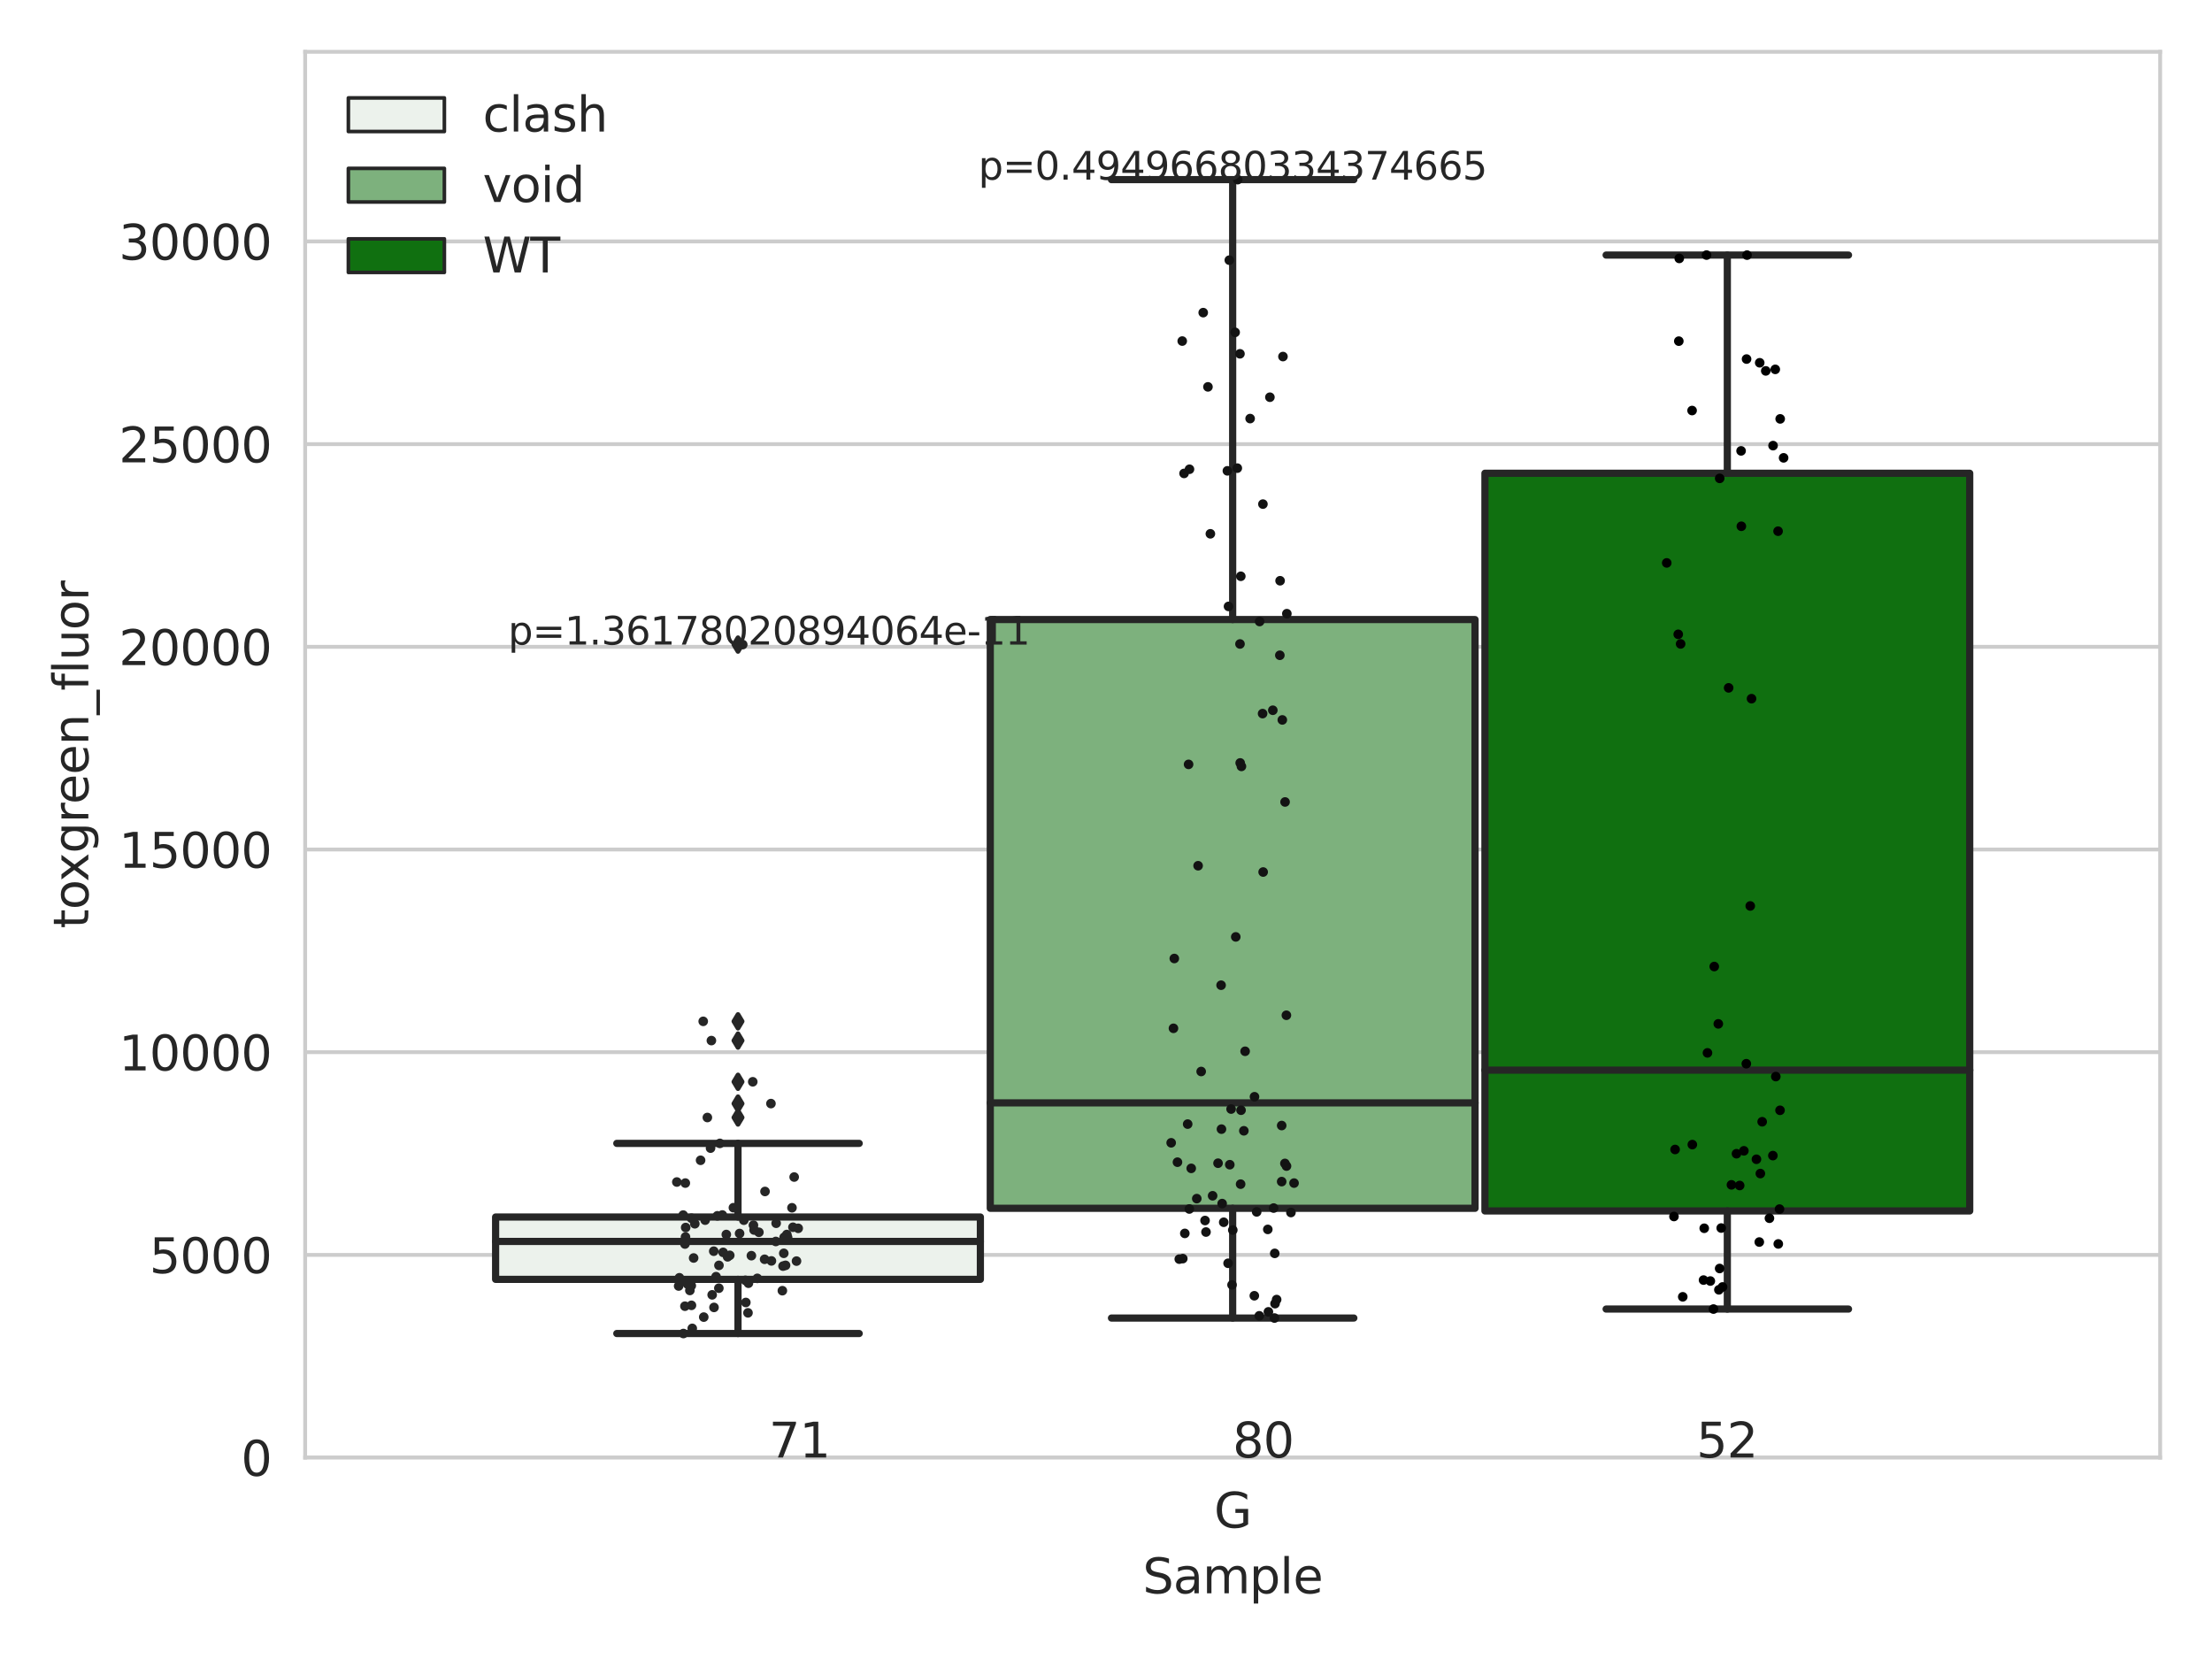 <?xml version="1.0" encoding="utf-8" standalone="no"?>
<!DOCTYPE svg PUBLIC "-//W3C//DTD SVG 1.1//EN"
  "http://www.w3.org/Graphics/SVG/1.1/DTD/svg11.dtd">
<svg xmlns:xlink="http://www.w3.org/1999/xlink" width="460.8pt" height="345.6pt" viewBox="0 0 460.8 345.6" xmlns="http://www.w3.org/2000/svg" version="1.1">
 <defs>
  <style type="text/css">*{stroke-linejoin: round; stroke-linecap: butt}</style>
 </defs>
 <g id="figure_1">
  <g id="patch_1">
   <path d="M 0 345.6 
L 460.8 345.6 
L 460.8 0 
L 0 0 
z
" style="fill: #ffffff"/>
  </g>
  <g id="axes_1">
   <g id="patch_2">
    <path d="M 63.571 303.64 
L 450 303.64 
L 450 10.8 
L 63.571 10.8 
z
" style="fill: #ffffff"/>
   </g>
   <g id="matplotlib.axis_1">
    <g id="xtick_1">
     <g id="text_1">
      <!-- G -->
      <g style="fill: #262626" transform="translate(252.911 318.238)scale(0.1 -0.1)">
       <defs>
        <path id="DejaVuSans-47" d="M 3809 666 
L 3809 1919 
L 2778 1919 
L 2778 2438 
L 4434 2438 
L 4434 434 
Q 4069 175 3628 42 
Q 3188 -91 2688 -91 
Q 1594 -91 976 548 
Q 359 1188 359 2328 
Q 359 3472 976 4111 
Q 1594 4750 2688 4750 
Q 3144 4750 3555 4637 
Q 3966 4525 4313 4306 
L 4313 3634 
Q 3963 3931 3569 4081 
Q 3175 4231 2741 4231 
Q 1884 4231 1454 3753 
Q 1025 3275 1025 2328 
Q 1025 1384 1454 906 
Q 1884 428 2741 428 
Q 3075 428 3337 486 
Q 3600 544 3809 666 
z
" transform="scale(0.016)"/>
       </defs>
       <use xlink:href="#DejaVuSans-47"/>
      </g>
     </g>
    </g>
    <g id="text_2">
     <!-- Sample -->
     <g style="fill: #262626" transform="translate(238.037 331.917)scale(0.1 -0.1)">
      <defs>
       <path id="DejaVuSans-53" d="M 3425 4513 
L 3425 3897 
Q 3066 4069 2747 4153 
Q 2428 4238 2131 4238 
Q 1616 4238 1336 4038 
Q 1056 3838 1056 3469 
Q 1056 3159 1242 3001 
Q 1428 2844 1947 2747 
L 2328 2669 
Q 3034 2534 3370 2195 
Q 3706 1856 3706 1288 
Q 3706 609 3251 259 
Q 2797 -91 1919 -91 
Q 1588 -91 1214 -16 
Q 841 59 441 206 
L 441 856 
Q 825 641 1194 531 
Q 1563 422 1919 422 
Q 2459 422 2753 634 
Q 3047 847 3047 1241 
Q 3047 1584 2836 1778 
Q 2625 1972 2144 2069 
L 1759 2144 
Q 1053 2284 737 2584 
Q 422 2884 422 3419 
Q 422 4038 858 4394 
Q 1294 4750 2059 4750 
Q 2388 4750 2728 4690 
Q 3069 4631 3425 4513 
z
" transform="scale(0.016)"/>
       <path id="DejaVuSans-61" d="M 2194 1759 
Q 1497 1759 1228 1600 
Q 959 1441 959 1056 
Q 959 750 1161 570 
Q 1363 391 1709 391 
Q 2188 391 2477 730 
Q 2766 1069 2766 1631 
L 2766 1759 
L 2194 1759 
z
M 3341 1997 
L 3341 0 
L 2766 0 
L 2766 531 
Q 2569 213 2275 61 
Q 1981 -91 1556 -91 
Q 1019 -91 701 211 
Q 384 513 384 1019 
Q 384 1609 779 1909 
Q 1175 2209 1959 2209 
L 2766 2209 
L 2766 2266 
Q 2766 2663 2505 2880 
Q 2244 3097 1772 3097 
Q 1472 3097 1187 3025 
Q 903 2953 641 2809 
L 641 3341 
Q 956 3463 1253 3523 
Q 1550 3584 1831 3584 
Q 2591 3584 2966 3190 
Q 3341 2797 3341 1997 
z
" transform="scale(0.016)"/>
       <path id="DejaVuSans-6d" d="M 3328 2828 
Q 3544 3216 3844 3400 
Q 4144 3584 4550 3584 
Q 5097 3584 5394 3201 
Q 5691 2819 5691 2113 
L 5691 0 
L 5113 0 
L 5113 2094 
Q 5113 2597 4934 2840 
Q 4756 3084 4391 3084 
Q 3944 3084 3684 2787 
Q 3425 2491 3425 1978 
L 3425 0 
L 2847 0 
L 2847 2094 
Q 2847 2600 2669 2842 
Q 2491 3084 2119 3084 
Q 1678 3084 1418 2786 
Q 1159 2488 1159 1978 
L 1159 0 
L 581 0 
L 581 3500 
L 1159 3500 
L 1159 2956 
Q 1356 3278 1631 3431 
Q 1906 3584 2284 3584 
Q 2666 3584 2933 3390 
Q 3200 3197 3328 2828 
z
" transform="scale(0.016)"/>
       <path id="DejaVuSans-70" d="M 1159 525 
L 1159 -1331 
L 581 -1331 
L 581 3500 
L 1159 3500 
L 1159 2969 
Q 1341 3281 1617 3432 
Q 1894 3584 2278 3584 
Q 2916 3584 3314 3078 
Q 3713 2572 3713 1747 
Q 3713 922 3314 415 
Q 2916 -91 2278 -91 
Q 1894 -91 1617 61 
Q 1341 213 1159 525 
z
M 3116 1747 
Q 3116 2381 2855 2742 
Q 2594 3103 2138 3103 
Q 1681 3103 1420 2742 
Q 1159 2381 1159 1747 
Q 1159 1113 1420 752 
Q 1681 391 2138 391 
Q 2594 391 2855 752 
Q 3116 1113 3116 1747 
z
" transform="scale(0.016)"/>
       <path id="DejaVuSans-6c" d="M 603 4863 
L 1178 4863 
L 1178 0 
L 603 0 
L 603 4863 
z
" transform="scale(0.016)"/>
       <path id="DejaVuSans-65" d="M 3597 1894 
L 3597 1613 
L 953 1613 
Q 991 1019 1311 708 
Q 1631 397 2203 397 
Q 2534 397 2845 478 
Q 3156 559 3463 722 
L 3463 178 
Q 3153 47 2828 -22 
Q 2503 -91 2169 -91 
Q 1331 -91 842 396 
Q 353 884 353 1716 
Q 353 2575 817 3079 
Q 1281 3584 2069 3584 
Q 2775 3584 3186 3129 
Q 3597 2675 3597 1894 
z
M 3022 2063 
Q 3016 2534 2758 2815 
Q 2500 3097 2075 3097 
Q 1594 3097 1305 2825 
Q 1016 2553 972 2059 
L 3022 2063 
z
" transform="scale(0.016)"/>
      </defs>
      <use xlink:href="#DejaVuSans-53"/>
      <use xlink:href="#DejaVuSans-61" x="63.477"/>
      <use xlink:href="#DejaVuSans-6d" x="124.756"/>
      <use xlink:href="#DejaVuSans-70" x="222.168"/>
      <use xlink:href="#DejaVuSans-6c" x="285.645"/>
      <use xlink:href="#DejaVuSans-65" x="313.428"/>
     </g>
    </g>
   </g>
   <g id="matplotlib.axis_2">
    <g id="ytick_1">
     <g id="line2d_1">
      <path d="M 63.571 303.64 
L 450 303.64 
" clip-path="url(#p998beb046f)" style="fill: none; stroke: #cccccc; stroke-width: 0.8; stroke-linecap: round"/>
     </g>
     <g id="text_3">
      <!-- 0 -->
      <g style="fill: #262626" transform="translate(50.209 307.439)scale(0.1 -0.1)">
       <defs>
        <path id="DejaVuSans-30" d="M 2034 4250 
Q 1547 4250 1301 3770 
Q 1056 3291 1056 2328 
Q 1056 1369 1301 889 
Q 1547 409 2034 409 
Q 2525 409 2770 889 
Q 3016 1369 3016 2328 
Q 3016 3291 2770 3770 
Q 2525 4250 2034 4250 
z
M 2034 4750 
Q 2819 4750 3233 4129 
Q 3647 3509 3647 2328 
Q 3647 1150 3233 529 
Q 2819 -91 2034 -91 
Q 1250 -91 836 529 
Q 422 1150 422 2328 
Q 422 3509 836 4129 
Q 1250 4750 2034 4750 
z
" transform="scale(0.016)"/>
       </defs>
       <use xlink:href="#DejaVuSans-30"/>
      </g>
     </g>
    </g>
    <g id="ytick_2">
     <g id="line2d_2">
      <path d="M 63.571 261.416 
L 450 261.416 
" clip-path="url(#p998beb046f)" style="fill: none; stroke: #cccccc; stroke-width: 0.8; stroke-linecap: round"/>
     </g>
     <g id="text_4">
      <!-- 5000 -->
      <g style="fill: #262626" transform="translate(31.121 265.215)scale(0.1 -0.1)">
       <defs>
        <path id="DejaVuSans-35" d="M 691 4666 
L 3169 4666 
L 3169 4134 
L 1269 4134 
L 1269 2991 
Q 1406 3038 1543 3061 
Q 1681 3084 1819 3084 
Q 2600 3084 3056 2656 
Q 3513 2228 3513 1497 
Q 3513 744 3044 326 
Q 2575 -91 1722 -91 
Q 1428 -91 1123 -41 
Q 819 9 494 109 
L 494 744 
Q 775 591 1075 516 
Q 1375 441 1709 441 
Q 2250 441 2565 725 
Q 2881 1009 2881 1497 
Q 2881 1984 2565 2268 
Q 2250 2553 1709 2553 
Q 1456 2553 1204 2497 
Q 953 2441 691 2322 
L 691 4666 
z
" transform="scale(0.016)"/>
       </defs>
       <use xlink:href="#DejaVuSans-35"/>
       <use xlink:href="#DejaVuSans-30" x="63.623"/>
       <use xlink:href="#DejaVuSans-30" x="127.246"/>
       <use xlink:href="#DejaVuSans-30" x="190.869"/>
      </g>
     </g>
    </g>
    <g id="ytick_3">
     <g id="line2d_3">
      <path d="M 63.571 219.192 
L 450 219.192 
" clip-path="url(#p998beb046f)" style="fill: none; stroke: #cccccc; stroke-width: 0.8; stroke-linecap: round"/>
     </g>
     <g id="text_5">
      <!-- 10000 -->
      <g style="fill: #262626" transform="translate(24.759 222.991)scale(0.1 -0.1)">
       <defs>
        <path id="DejaVuSans-31" d="M 794 531 
L 1825 531 
L 1825 4091 
L 703 3866 
L 703 4441 
L 1819 4666 
L 2450 4666 
L 2450 531 
L 3481 531 
L 3481 0 
L 794 0 
L 794 531 
z
" transform="scale(0.016)"/>
       </defs>
       <use xlink:href="#DejaVuSans-31"/>
       <use xlink:href="#DejaVuSans-30" x="63.623"/>
       <use xlink:href="#DejaVuSans-30" x="127.246"/>
       <use xlink:href="#DejaVuSans-30" x="190.869"/>
       <use xlink:href="#DejaVuSans-30" x="254.492"/>
      </g>
     </g>
    </g>
    <g id="ytick_4">
     <g id="line2d_4">
      <path d="M 63.571 176.968 
L 450 176.968 
" clip-path="url(#p998beb046f)" style="fill: none; stroke: #cccccc; stroke-width: 0.8; stroke-linecap: round"/>
     </g>
     <g id="text_6">
      <!-- 15000 -->
      <g style="fill: #262626" transform="translate(24.759 180.767)scale(0.1 -0.1)">
       <use xlink:href="#DejaVuSans-31"/>
       <use xlink:href="#DejaVuSans-35" x="63.623"/>
       <use xlink:href="#DejaVuSans-30" x="127.246"/>
       <use xlink:href="#DejaVuSans-30" x="190.869"/>
       <use xlink:href="#DejaVuSans-30" x="254.492"/>
      </g>
     </g>
    </g>
    <g id="ytick_5">
     <g id="line2d_5">
      <path d="M 63.571 134.744 
L 450 134.744 
" clip-path="url(#p998beb046f)" style="fill: none; stroke: #cccccc; stroke-width: 0.8; stroke-linecap: round"/>
     </g>
     <g id="text_7">
      <!-- 20000 -->
      <g style="fill: #262626" transform="translate(24.759 138.543)scale(0.1 -0.1)">
       <defs>
        <path id="DejaVuSans-32" d="M 1228 531 
L 3431 531 
L 3431 0 
L 469 0 
L 469 531 
Q 828 903 1448 1529 
Q 2069 2156 2228 2338 
Q 2531 2678 2651 2914 
Q 2772 3150 2772 3378 
Q 2772 3750 2511 3984 
Q 2250 4219 1831 4219 
Q 1534 4219 1204 4116 
Q 875 4013 500 3803 
L 500 4441 
Q 881 4594 1212 4672 
Q 1544 4750 1819 4750 
Q 2544 4750 2975 4387 
Q 3406 4025 3406 3419 
Q 3406 3131 3298 2873 
Q 3191 2616 2906 2266 
Q 2828 2175 2409 1742 
Q 1991 1309 1228 531 
z
" transform="scale(0.016)"/>
       </defs>
       <use xlink:href="#DejaVuSans-32"/>
       <use xlink:href="#DejaVuSans-30" x="63.623"/>
       <use xlink:href="#DejaVuSans-30" x="127.246"/>
       <use xlink:href="#DejaVuSans-30" x="190.869"/>
       <use xlink:href="#DejaVuSans-30" x="254.492"/>
      </g>
     </g>
    </g>
    <g id="ytick_6">
     <g id="line2d_6">
      <path d="M 63.571 92.519 
L 450 92.519 
" clip-path="url(#p998beb046f)" style="fill: none; stroke: #cccccc; stroke-width: 0.8; stroke-linecap: round"/>
     </g>
     <g id="text_8">
      <!-- 25000 -->
      <g style="fill: #262626" transform="translate(24.759 96.319)scale(0.1 -0.1)">
       <use xlink:href="#DejaVuSans-32"/>
       <use xlink:href="#DejaVuSans-35" x="63.623"/>
       <use xlink:href="#DejaVuSans-30" x="127.246"/>
       <use xlink:href="#DejaVuSans-30" x="190.869"/>
       <use xlink:href="#DejaVuSans-30" x="254.492"/>
      </g>
     </g>
    </g>
    <g id="ytick_7">
     <g id="line2d_7">
      <path d="M 63.571 50.295 
L 450 50.295 
" clip-path="url(#p998beb046f)" style="fill: none; stroke: #cccccc; stroke-width: 0.8; stroke-linecap: round"/>
     </g>
     <g id="text_9">
      <!-- 30000 -->
      <g style="fill: #262626" transform="translate(24.759 54.095)scale(0.1 -0.1)">
       <defs>
        <path id="DejaVuSans-33" d="M 2597 2516 
Q 3050 2419 3304 2112 
Q 3559 1806 3559 1356 
Q 3559 666 3084 287 
Q 2609 -91 1734 -91 
Q 1441 -91 1130 -33 
Q 819 25 488 141 
L 488 750 
Q 750 597 1062 519 
Q 1375 441 1716 441 
Q 2309 441 2620 675 
Q 2931 909 2931 1356 
Q 2931 1769 2642 2001 
Q 2353 2234 1838 2234 
L 1294 2234 
L 1294 2753 
L 1863 2753 
Q 2328 2753 2575 2939 
Q 2822 3125 2822 3475 
Q 2822 3834 2567 4026 
Q 2313 4219 1838 4219 
Q 1578 4219 1281 4162 
Q 984 4106 628 3988 
L 628 4550 
Q 988 4650 1302 4700 
Q 1616 4750 1894 4750 
Q 2613 4750 3031 4423 
Q 3450 4097 3450 3541 
Q 3450 3153 3228 2886 
Q 3006 2619 2597 2516 
z
" transform="scale(0.016)"/>
       </defs>
       <use xlink:href="#DejaVuSans-33"/>
       <use xlink:href="#DejaVuSans-30" x="63.623"/>
       <use xlink:href="#DejaVuSans-30" x="127.246"/>
       <use xlink:href="#DejaVuSans-30" x="190.869"/>
       <use xlink:href="#DejaVuSans-30" x="254.492"/>
      </g>
     </g>
    </g>
    <g id="text_10">
     <!-- toxgreen_fluor -->
     <g style="fill: #262626" transform="translate(18.401 193.415)rotate(-90)scale(0.1 -0.1)">
      <defs>
       <path id="DejaVuSans-74" d="M 1172 4494 
L 1172 3500 
L 2356 3500 
L 2356 3053 
L 1172 3053 
L 1172 1153 
Q 1172 725 1289 603 
Q 1406 481 1766 481 
L 2356 481 
L 2356 0 
L 1766 0 
Q 1100 0 847 248 
Q 594 497 594 1153 
L 594 3053 
L 172 3053 
L 172 3500 
L 594 3500 
L 594 4494 
L 1172 4494 
z
" transform="scale(0.016)"/>
       <path id="DejaVuSans-6f" d="M 1959 3097 
Q 1497 3097 1228 2736 
Q 959 2375 959 1747 
Q 959 1119 1226 758 
Q 1494 397 1959 397 
Q 2419 397 2687 759 
Q 2956 1122 2956 1747 
Q 2956 2369 2687 2733 
Q 2419 3097 1959 3097 
z
M 1959 3584 
Q 2709 3584 3137 3096 
Q 3566 2609 3566 1747 
Q 3566 888 3137 398 
Q 2709 -91 1959 -91 
Q 1206 -91 779 398 
Q 353 888 353 1747 
Q 353 2609 779 3096 
Q 1206 3584 1959 3584 
z
" transform="scale(0.016)"/>
       <path id="DejaVuSans-78" d="M 3513 3500 
L 2247 1797 
L 3578 0 
L 2900 0 
L 1881 1375 
L 863 0 
L 184 0 
L 1544 1831 
L 300 3500 
L 978 3500 
L 1906 2253 
L 2834 3500 
L 3513 3500 
z
" transform="scale(0.016)"/>
       <path id="DejaVuSans-67" d="M 2906 1791 
Q 2906 2416 2648 2759 
Q 2391 3103 1925 3103 
Q 1463 3103 1205 2759 
Q 947 2416 947 1791 
Q 947 1169 1205 825 
Q 1463 481 1925 481 
Q 2391 481 2648 825 
Q 2906 1169 2906 1791 
z
M 3481 434 
Q 3481 -459 3084 -895 
Q 2688 -1331 1869 -1331 
Q 1566 -1331 1297 -1286 
Q 1028 -1241 775 -1147 
L 775 -588 
Q 1028 -725 1275 -790 
Q 1522 -856 1778 -856 
Q 2344 -856 2625 -561 
Q 2906 -266 2906 331 
L 2906 616 
Q 2728 306 2450 153 
Q 2172 0 1784 0 
Q 1141 0 747 490 
Q 353 981 353 1791 
Q 353 2603 747 3093 
Q 1141 3584 1784 3584 
Q 2172 3584 2450 3431 
Q 2728 3278 2906 2969 
L 2906 3500 
L 3481 3500 
L 3481 434 
z
" transform="scale(0.016)"/>
       <path id="DejaVuSans-72" d="M 2631 2963 
Q 2534 3019 2420 3045 
Q 2306 3072 2169 3072 
Q 1681 3072 1420 2755 
Q 1159 2438 1159 1844 
L 1159 0 
L 581 0 
L 581 3500 
L 1159 3500 
L 1159 2956 
Q 1341 3275 1631 3429 
Q 1922 3584 2338 3584 
Q 2397 3584 2469 3576 
Q 2541 3569 2628 3553 
L 2631 2963 
z
" transform="scale(0.016)"/>
       <path id="DejaVuSans-6e" d="M 3513 2113 
L 3513 0 
L 2938 0 
L 2938 2094 
Q 2938 2591 2744 2837 
Q 2550 3084 2163 3084 
Q 1697 3084 1428 2787 
Q 1159 2491 1159 1978 
L 1159 0 
L 581 0 
L 581 3500 
L 1159 3500 
L 1159 2956 
Q 1366 3272 1645 3428 
Q 1925 3584 2291 3584 
Q 2894 3584 3203 3211 
Q 3513 2838 3513 2113 
z
" transform="scale(0.016)"/>
       <path id="DejaVuSans-5f" d="M 3263 -1063 
L 3263 -1509 
L -63 -1509 
L -63 -1063 
L 3263 -1063 
z
" transform="scale(0.016)"/>
       <path id="DejaVuSans-66" d="M 2375 4863 
L 2375 4384 
L 1825 4384 
Q 1516 4384 1395 4259 
Q 1275 4134 1275 3809 
L 1275 3500 
L 2222 3500 
L 2222 3053 
L 1275 3053 
L 1275 0 
L 697 0 
L 697 3053 
L 147 3053 
L 147 3500 
L 697 3500 
L 697 3744 
Q 697 4328 969 4595 
Q 1241 4863 1831 4863 
L 2375 4863 
z
" transform="scale(0.016)"/>
       <path id="DejaVuSans-75" d="M 544 1381 
L 544 3500 
L 1119 3500 
L 1119 1403 
Q 1119 906 1312 657 
Q 1506 409 1894 409 
Q 2359 409 2629 706 
Q 2900 1003 2900 1516 
L 2900 3500 
L 3475 3500 
L 3475 0 
L 2900 0 
L 2900 538 
Q 2691 219 2414 64 
Q 2138 -91 1772 -91 
Q 1169 -91 856 284 
Q 544 659 544 1381 
z
M 1991 3584 
L 1991 3584 
z
" transform="scale(0.016)"/>
      </defs>
      <use xlink:href="#DejaVuSans-74"/>
      <use xlink:href="#DejaVuSans-6f" x="39.209"/>
      <use xlink:href="#DejaVuSans-78" x="97.266"/>
      <use xlink:href="#DejaVuSans-67" x="156.445"/>
      <use xlink:href="#DejaVuSans-72" x="219.922"/>
      <use xlink:href="#DejaVuSans-65" x="258.785"/>
      <use xlink:href="#DejaVuSans-65" x="320.309"/>
      <use xlink:href="#DejaVuSans-6e" x="381.832"/>
      <use xlink:href="#DejaVuSans-5f" x="445.211"/>
      <use xlink:href="#DejaVuSans-66" x="495.211"/>
      <use xlink:href="#DejaVuSans-6c" x="530.416"/>
      <use xlink:href="#DejaVuSans-75" x="558.199"/>
      <use xlink:href="#DejaVuSans-6f" x="621.578"/>
      <use xlink:href="#DejaVuSans-72" x="682.76"/>
     </g>
    </g>
   </g>
   <g id="patch_3">
    <path d="M 103.245 266.51 
L 204.231 266.51 
L 204.231 253.527 
L 103.245 253.527 
L 103.245 266.51 
z
" clip-path="url(#p998beb046f)" style="fill: #ecf2ec; stroke: #262626; stroke-width: 1.5; stroke-linejoin: miter"/>
   </g>
   <g id="patch_4">
    <path d="M 206.292 251.71 
L 307.279 251.71 
L 307.279 129.065 
L 206.292 129.065 
L 206.292 251.71 
z
" clip-path="url(#p998beb046f)" style="fill: #7db17d; stroke: #262626; stroke-width: 1.5; stroke-linejoin: miter"/>
   </g>
   <g id="patch_5">
    <path d="M 309.34 252.262 
L 410.327 252.262 
L 410.327 98.584 
L 309.34 98.584 
L 309.34 252.262 
z
" clip-path="url(#p998beb046f)" style="fill: #107010; stroke: #262626; stroke-width: 1.5; stroke-linejoin: miter"/>
   </g>
   <g id="patch_6">
    <path d="M 256.786 303.64 
L 256.786 303.64 
L 256.786 303.64 
L 256.786 303.64 
z
" clip-path="url(#p998beb046f)" style="fill: #ecf2ec; stroke: #262626; stroke-width: 0.75; stroke-linejoin: miter"/>
   </g>
   <g id="patch_7">
    <path d="M 256.786 303.64 
L 256.786 303.64 
L 256.786 303.64 
L 256.786 303.64 
z
" clip-path="url(#p998beb046f)" style="fill: #7db17d; stroke: #262626; stroke-width: 0.75; stroke-linejoin: miter"/>
   </g>
   <g id="patch_8">
    <path d="M 256.786 303.64 
L 256.786 303.64 
L 256.786 303.64 
L 256.786 303.64 
z
" clip-path="url(#p998beb046f)" style="fill: #107010; stroke: #262626; stroke-width: 0.75; stroke-linejoin: miter"/>
   </g>
   <g id="PathCollection_1"/>
   <g id="PathCollection_2"/>
   <g id="PathCollection_3"/>
   <g id="line2d_8">
    <path d="M 153.738 266.51 
L 153.738 277.794 
" clip-path="url(#p998beb046f)" style="fill: none; stroke: #262626; stroke-width: 1.5; stroke-linecap: round"/>
   </g>
   <g id="line2d_9">
    <path d="M 153.738 253.527 
L 153.738 238.187 
" clip-path="url(#p998beb046f)" style="fill: none; stroke: #262626; stroke-width: 1.5; stroke-linecap: round"/>
   </g>
   <g id="line2d_10">
    <path d="M 128.491 277.794 
L 178.985 277.794 
" clip-path="url(#p998beb046f)" style="fill: none; stroke: #262626; stroke-width: 1.5; stroke-linecap: round"/>
   </g>
   <g id="line2d_11">
    <path d="M 128.491 238.187 
L 178.985 238.187 
" clip-path="url(#p998beb046f)" style="fill: none; stroke: #262626; stroke-width: 1.5; stroke-linecap: round"/>
   </g>
   <g id="line2d_12">
    <defs>
     <path id="m71d44c2b25" d="M -0 1.414 
L 0.849 0 
L 0 -1.414 
L -0.849 -0 
z
" style="stroke: #262626; stroke-linejoin: miter"/>
    </defs>
    <g clip-path="url(#p998beb046f)">
     <use xlink:href="#m71d44c2b25" x="153.738" y="212.764" style="fill: #262626; stroke: #262626; stroke-linejoin: miter"/>
     <use xlink:href="#m71d44c2b25" x="153.738" y="225.356" style="fill: #262626; stroke: #262626; stroke-linejoin: miter"/>
     <use xlink:href="#m71d44c2b25" x="153.738" y="229.897" style="fill: #262626; stroke: #262626; stroke-linejoin: miter"/>
     <use xlink:href="#m71d44c2b25" x="153.738" y="216.773" style="fill: #262626; stroke: #262626; stroke-linejoin: miter"/>
     <use xlink:href="#m71d44c2b25" x="153.738" y="232.796" style="fill: #262626; stroke: #262626; stroke-linejoin: miter"/>
     <use xlink:href="#m71d44c2b25" x="153.738" y="134.278" style="fill: #262626; stroke: #262626; stroke-linejoin: miter"/>
    </g>
   </g>
   <g id="line2d_13">
    <path d="M 256.786 251.71 
L 256.786 274.572 
" clip-path="url(#p998beb046f)" style="fill: none; stroke: #262626; stroke-width: 1.5; stroke-linecap: round"/>
   </g>
   <g id="line2d_14">
    <path d="M 256.786 129.065 
L 256.786 37.422 
" clip-path="url(#p998beb046f)" style="fill: none; stroke: #262626; stroke-width: 1.5; stroke-linecap: round"/>
   </g>
   <g id="line2d_15">
    <path d="M 231.539 274.572 
L 282.032 274.572 
" clip-path="url(#p998beb046f)" style="fill: none; stroke: #262626; stroke-width: 1.5; stroke-linecap: round"/>
   </g>
   <g id="line2d_16">
    <path d="M 231.539 37.422 
L 282.032 37.422 
" clip-path="url(#p998beb046f)" style="fill: none; stroke: #262626; stroke-width: 1.5; stroke-linecap: round"/>
   </g>
   <g id="line2d_17"/>
   <g id="line2d_18">
    <path d="M 359.833 252.262 
L 359.833 272.701 
" clip-path="url(#p998beb046f)" style="fill: none; stroke: #262626; stroke-width: 1.5; stroke-linecap: round"/>
   </g>
   <g id="line2d_19">
    <path d="M 359.833 98.584 
L 359.833 53.136 
" clip-path="url(#p998beb046f)" style="fill: none; stroke: #262626; stroke-width: 1.5; stroke-linecap: round"/>
   </g>
   <g id="line2d_20">
    <path d="M 334.587 272.701 
L 385.08 272.701 
" clip-path="url(#p998beb046f)" style="fill: none; stroke: #262626; stroke-width: 1.5; stroke-linecap: round"/>
   </g>
   <g id="line2d_21">
    <path d="M 334.587 53.136 
L 385.08 53.136 
" clip-path="url(#p998beb046f)" style="fill: none; stroke: #262626; stroke-width: 1.5; stroke-linecap: round"/>
   </g>
   <g id="line2d_22"/>
   <g id="line2d_23">
    <path d="M 103.245 258.618 
L 204.231 258.618 
" clip-path="url(#p998beb046f)" style="fill: none; stroke: #262626; stroke-width: 1.5; stroke-linecap: round"/>
   </g>
   <g id="line2d_24">
    <path d="M 206.292 229.754 
L 307.279 229.754 
" clip-path="url(#p998beb046f)" style="fill: none; stroke: #262626; stroke-width: 1.5; stroke-linecap: round"/>
   </g>
   <g id="line2d_25">
    <path d="M 309.34 222.931 
L 410.327 222.931 
" clip-path="url(#p998beb046f)" style="fill: none; stroke: #262626; stroke-width: 1.5; stroke-linecap: round"/>
   </g>
   <g id="patch_9">
    <path d="M 63.571 303.64 
L 63.571 10.8 
" style="fill: none; stroke: #cccccc; stroke-width: 0.8; stroke-linejoin: miter; stroke-linecap: square"/>
   </g>
   <g id="patch_10">
    <path d="M 450 303.64 
L 450 10.8 
" style="fill: none; stroke: #cccccc; stroke-width: 0.8; stroke-linejoin: miter; stroke-linecap: square"/>
   </g>
   <g id="patch_11">
    <path d="M 63.571 303.64 
L 450 303.64 
" style="fill: none; stroke: #cccccc; stroke-width: 0.8; stroke-linejoin: miter; stroke-linecap: square"/>
   </g>
   <g id="patch_12">
    <path d="M 63.571 10.8 
L 450 10.8 
" style="fill: none; stroke: #cccccc; stroke-width: 0.8; stroke-linejoin: miter; stroke-linecap: square"/>
   </g>
   <g id="PathCollection_4">
    <defs>
     <path id="C0_0_7e03a67fb1" d="M 0 1 
C 0.265 1 0.52 0.895 0.707 0.707 
C 0.895 0.52 1 0.265 1 -0 
C 1 -0.265 0.895 -0.52 0.707 -0.707 
C 0.52 -0.895 0.265 -1 0 -1 
C -0.265 -1 -0.52 -0.895 -0.707 -0.707 
C -0.895 -0.52 -1 -0.265 -1 0 
C -1 0.265 -0.895 0.52 -0.707 0.707 
C -0.52 0.895 -0.265 1 0 1 
z
"/>
    </defs>
    <g clip-path="url(#p998beb046f)">
     <use xlink:href="#C0_0_7e03a67fb1" x="141.376" y="267.898" style="fill: #262626"/>
    </g>
    <g clip-path="url(#p998beb046f)">
     <use xlink:href="#C0_0_7e03a67fb1" x="160.7" y="262.672" style="fill: #262626"/>
    </g>
    <g clip-path="url(#p998beb046f)">
     <use xlink:href="#C0_0_7e03a67fb1" x="146.493" y="212.764" style="fill: #262626"/>
    </g>
    <g clip-path="url(#p998beb046f)">
     <use xlink:href="#C0_0_7e03a67fb1" x="163.912" y="257.171" style="fill: #262626"/>
    </g>
    <g clip-path="url(#p998beb046f)">
     <use xlink:href="#C0_0_7e03a67fb1" x="161.687" y="254.825" style="fill: #262626"/>
    </g>
    <g clip-path="url(#p998beb046f)">
     <use xlink:href="#C0_0_7e03a67fb1" x="143.713" y="268.826" style="fill: #262626"/>
    </g>
    <g clip-path="url(#p998beb046f)">
     <use xlink:href="#C0_0_7e03a67fb1" x="154.07" y="256.96" style="fill: #262626"/>
    </g>
    <g clip-path="url(#p998beb046f)">
     <use xlink:href="#C0_0_7e03a67fb1" x="144.211" y="276.727" style="fill: #262626"/>
    </g>
    <g clip-path="url(#p998beb046f)">
     <use xlink:href="#C0_0_7e03a67fb1" x="161.613" y="258.618" style="fill: #262626"/>
    </g>
    <g clip-path="url(#p998beb046f)">
     <use xlink:href="#C0_0_7e03a67fb1" x="144.496" y="262.061" style="fill: #262626"/>
    </g>
    <g clip-path="url(#p998beb046f)">
     <use xlink:href="#C0_0_7e03a67fb1" x="165.927" y="262.711" style="fill: #262626"/>
    </g>
    <g clip-path="url(#p998beb046f)">
     <use xlink:href="#C0_0_7e03a67fb1" x="156.814" y="225.356" style="fill: #262626"/>
    </g>
    <g clip-path="url(#p998beb046f)">
     <use xlink:href="#C0_0_7e03a67fb1" x="155.819" y="273.49" style="fill: #262626"/>
    </g>
    <g clip-path="url(#p998beb046f)">
     <use xlink:href="#C0_0_7e03a67fb1" x="148.742" y="272.359" style="fill: #262626"/>
    </g>
    <g clip-path="url(#p998beb046f)">
     <use xlink:href="#C0_0_7e03a67fb1" x="142.764" y="246.456" style="fill: #262626"/>
    </g>
    <g clip-path="url(#p998beb046f)">
     <use xlink:href="#C0_0_7e03a67fb1" x="163.648" y="263.594" style="fill: #262626"/>
    </g>
    <g clip-path="url(#p998beb046f)">
     <use xlink:href="#C0_0_7e03a67fb1" x="142.371" y="277.794" style="fill: #262626"/>
    </g>
    <g clip-path="url(#p998beb046f)">
     <use xlink:href="#C0_0_7e03a67fb1" x="149.961" y="238.187" style="fill: #262626"/>
    </g>
    <g clip-path="url(#p998beb046f)">
     <use xlink:href="#C0_0_7e03a67fb1" x="155.372" y="271.328" style="fill: #262626"/>
    </g>
    <g clip-path="url(#p998beb046f)">
     <use xlink:href="#C0_0_7e03a67fb1" x="142.69" y="259.152" style="fill: #262626"/>
    </g>
    <g clip-path="url(#p998beb046f)">
     <use xlink:href="#C0_0_7e03a67fb1" x="162.983" y="268.875" style="fill: #262626"/>
    </g>
    <g clip-path="url(#p998beb046f)">
     <use xlink:href="#C0_0_7e03a67fb1" x="146.605" y="274.376" style="fill: #262626"/>
    </g>
    <g clip-path="url(#p998beb046f)">
     <use xlink:href="#C0_0_7e03a67fb1" x="151.572" y="261.818" style="fill: #262626"/>
    </g>
    <g clip-path="url(#p998beb046f)">
     <use xlink:href="#C0_0_7e03a67fb1" x="158.092" y="256.707" style="fill: #262626"/>
    </g>
    <g clip-path="url(#p998beb046f)">
     <use xlink:href="#C0_0_7e03a67fb1" x="165.441" y="245.198" style="fill: #262626"/>
    </g>
    <g clip-path="url(#p998beb046f)">
     <use xlink:href="#C0_0_7e03a67fb1" x="144.746" y="254.934" style="fill: #262626"/>
    </g>
    <g clip-path="url(#p998beb046f)">
     <use xlink:href="#C0_0_7e03a67fb1" x="149.443" y="253.275" style="fill: #262626"/>
    </g>
    <g clip-path="url(#p998beb046f)">
     <use xlink:href="#C0_0_7e03a67fb1" x="148.687" y="260.648" style="fill: #262626"/>
    </g>
    <g clip-path="url(#p998beb046f)">
     <use xlink:href="#C0_0_7e03a67fb1" x="150.637" y="260.893" style="fill: #262626"/>
    </g>
    <g clip-path="url(#p998beb046f)">
     <use xlink:href="#C0_0_7e03a67fb1" x="160.602" y="229.897" style="fill: #262626"/>
    </g>
    <g clip-path="url(#p998beb046f)">
     <use xlink:href="#C0_0_7e03a67fb1" x="148.358" y="269.74" style="fill: #262626"/>
    </g>
    <g clip-path="url(#p998beb046f)">
     <use xlink:href="#C0_0_7e03a67fb1" x="145.945" y="241.709" style="fill: #262626"/>
    </g>
    <g clip-path="url(#p998beb046f)">
     <use xlink:href="#C0_0_7e03a67fb1" x="148.196" y="216.773" style="fill: #262626"/>
    </g>
    <g clip-path="url(#p998beb046f)">
     <use xlink:href="#C0_0_7e03a67fb1" x="143.23" y="267.5" style="fill: #262626"/>
    </g>
    <g clip-path="url(#p998beb046f)">
     <use xlink:href="#C0_0_7e03a67fb1" x="150.475" y="253.106" style="fill: #262626"/>
    </g>
    <g clip-path="url(#p998beb046f)">
     <use xlink:href="#C0_0_7e03a67fb1" x="149.751" y="268.357" style="fill: #262626"/>
    </g>
    <g clip-path="url(#p998beb046f)">
     <use xlink:href="#C0_0_7e03a67fb1" x="157.764" y="266.305" style="fill: #262626"/>
    </g>
    <g clip-path="url(#p998beb046f)">
     <use xlink:href="#C0_0_7e03a67fb1" x="152.022" y="261.506" style="fill: #262626"/>
    </g>
    <g clip-path="url(#p998beb046f)">
     <use xlink:href="#C0_0_7e03a67fb1" x="164.983" y="251.602" style="fill: #262626"/>
    </g>
    <g clip-path="url(#p998beb046f)">
     <use xlink:href="#C0_0_7e03a67fb1" x="142.684" y="272.105" style="fill: #262626"/>
    </g>
    <g clip-path="url(#p998beb046f)">
     <use xlink:href="#C0_0_7e03a67fb1" x="147.358" y="232.796" style="fill: #262626"/>
    </g>
    <g clip-path="url(#p998beb046f)">
     <use xlink:href="#C0_0_7e03a67fb1" x="163.344" y="257.766" style="fill: #262626"/>
    </g>
    <g clip-path="url(#p998beb046f)">
     <use xlink:href="#C0_0_7e03a67fb1" x="159.281" y="262.332" style="fill: #262626"/>
    </g>
    <g clip-path="url(#p998beb046f)">
     <use xlink:href="#C0_0_7e03a67fb1" x="165.186" y="255.658" style="fill: #262626"/>
    </g>
    <g clip-path="url(#p998beb046f)">
     <use xlink:href="#C0_0_7e03a67fb1" x="142.32" y="253.124" style="fill: #262626"/>
    </g>
    <g clip-path="url(#p998beb046f)">
     <use xlink:href="#C0_0_7e03a67fb1" x="141.771" y="266.978" style="fill: #262626"/>
    </g>
    <g clip-path="url(#p998beb046f)">
     <use xlink:href="#C0_0_7e03a67fb1" x="166.28" y="255.881" style="fill: #262626"/>
    </g>
    <g clip-path="url(#p998beb046f)">
     <use xlink:href="#C0_0_7e03a67fb1" x="142.84" y="255.713" style="fill: #262626"/>
    </g>
    <g clip-path="url(#p998beb046f)">
     <use xlink:href="#C0_0_7e03a67fb1" x="159.366" y="248.204" style="fill: #262626"/>
    </g>
    <g clip-path="url(#p998beb046f)">
     <use xlink:href="#C0_0_7e03a67fb1" x="154.725" y="134.278" style="fill: #262626"/>
    </g>
    <g clip-path="url(#p998beb046f)">
     <use xlink:href="#C0_0_7e03a67fb1" x="152.784" y="251.585" style="fill: #262626"/>
    </g>
    <g clip-path="url(#p998beb046f)">
     <use xlink:href="#C0_0_7e03a67fb1" x="146.897" y="254.179" style="fill: #262626"/>
    </g>
    <g clip-path="url(#p998beb046f)">
     <use xlink:href="#C0_0_7e03a67fb1" x="163.278" y="261.086" style="fill: #262626"/>
    </g>
    <g clip-path="url(#p998beb046f)">
     <use xlink:href="#C0_0_7e03a67fb1" x="163.121" y="263.753" style="fill: #262626"/>
    </g>
    <g clip-path="url(#p998beb046f)">
     <use xlink:href="#C0_0_7e03a67fb1" x="164.078" y="257.791" style="fill: #262626"/>
    </g>
    <g clip-path="url(#p998beb046f)">
     <use xlink:href="#C0_0_7e03a67fb1" x="157.089" y="256.233" style="fill: #262626"/>
    </g>
    <g clip-path="url(#p998beb046f)">
     <use xlink:href="#C0_0_7e03a67fb1" x="144.046" y="253.779" style="fill: #262626"/>
    </g>
    <g clip-path="url(#p998beb046f)">
     <use xlink:href="#C0_0_7e03a67fb1" x="149.771" y="263.599" style="fill: #262626"/>
    </g>
    <g clip-path="url(#p998beb046f)">
     <use xlink:href="#C0_0_7e03a67fb1" x="154.957" y="254.187" style="fill: #262626"/>
    </g>
    <g clip-path="url(#p998beb046f)">
     <use xlink:href="#C0_0_7e03a67fb1" x="140.996" y="246.236" style="fill: #262626"/>
    </g>
    <g clip-path="url(#p998beb046f)">
     <use xlink:href="#C0_0_7e03a67fb1" x="148.021" y="239.176" style="fill: #262626"/>
    </g>
    <g clip-path="url(#p998beb046f)">
     <use xlink:href="#C0_0_7e03a67fb1" x="155.914" y="267.319" style="fill: #262626"/>
    </g>
    <g clip-path="url(#p998beb046f)">
     <use xlink:href="#C0_0_7e03a67fb1" x="149.169" y="265.952" style="fill: #262626"/>
    </g>
    <g clip-path="url(#p998beb046f)">
     <use xlink:href="#C0_0_7e03a67fb1" x="156.953" y="255.226" style="fill: #262626"/>
    </g>
    <g clip-path="url(#p998beb046f)">
     <use xlink:href="#C0_0_7e03a67fb1" x="141.531" y="266.181" style="fill: #262626"/>
    </g>
    <g clip-path="url(#p998beb046f)">
     <use xlink:href="#C0_0_7e03a67fb1" x="144.008" y="267.831" style="fill: #262626"/>
    </g>
    <g clip-path="url(#p998beb046f)">
     <use xlink:href="#C0_0_7e03a67fb1" x="155.27" y="266.715" style="fill: #262626"/>
    </g>
    <g clip-path="url(#p998beb046f)">
     <use xlink:href="#C0_0_7e03a67fb1" x="156.528" y="261.58" style="fill: #262626"/>
    </g>
    <g clip-path="url(#p998beb046f)">
     <use xlink:href="#C0_0_7e03a67fb1" x="151.304" y="257.172" style="fill: #262626"/>
    </g>
    <g clip-path="url(#p998beb046f)">
     <use xlink:href="#C0_0_7e03a67fb1" x="144.043" y="271.926" style="fill: #262626"/>
    </g>
    <g clip-path="url(#p998beb046f)">
     <use xlink:href="#C0_0_7e03a67fb1" x="142.801" y="257.684" style="fill: #262626"/>
    </g>
   </g>
   <g id="PathCollection_5">
    <defs>
     <path id="C1_0_bfc57d3cbd" d="M 0 1 
C 0.265 1 0.52 0.895 0.707 0.707 
C 0.895 0.52 1 0.265 1 -0 
C 1 -0.265 0.895 -0.52 0.707 -0.707 
C 0.52 -0.895 0.265 -1 0 -1 
C -0.265 -1 -0.52 -0.895 -0.707 -0.707 
C -0.895 -0.52 -1 -0.265 -1 0 
C -1 0.265 -0.895 0.52 -0.707 0.707 
C -0.52 0.895 -0.265 1 0 1 
z
"/>
    </defs>
    <g clip-path="url(#p998beb046f)">
     <use xlink:href="#C1_0_bfc57d3cbd" x="251.231" y="256.655" style="fill: #131313"/>
    </g>
    <g clip-path="url(#p998beb046f)">
     <use xlink:href="#C1_0_bfc57d3cbd" x="268.927" y="252.589" style="fill: #131313"/>
    </g>
    <g clip-path="url(#p998beb046f)">
     <use xlink:href="#C1_0_bfc57d3cbd" x="256.461" y="231.036" style="fill: #131313"/>
    </g>
    <g clip-path="url(#p998beb046f)">
     <use xlink:href="#C1_0_bfc57d3cbd" x="261.788" y="252.461" style="fill: #131313"/>
    </g>
    <g clip-path="url(#p998beb046f)">
     <use xlink:href="#C1_0_bfc57d3cbd" x="249.588" y="180.35" style="fill: #131313"/>
    </g>
    <g clip-path="url(#p998beb046f)">
     <use xlink:href="#C1_0_bfc57d3cbd" x="247.412" y="234.17" style="fill: #131313"/>
    </g>
    <g clip-path="url(#p998beb046f)">
     <use xlink:href="#C1_0_bfc57d3cbd" x="247.603" y="159.233" style="fill: #131313"/>
    </g>
    <g clip-path="url(#p998beb046f)">
     <use xlink:href="#C1_0_bfc57d3cbd" x="267.671" y="242.362" style="fill: #131313"/>
    </g>
    <g clip-path="url(#p998beb046f)">
     <use xlink:href="#C1_0_bfc57d3cbd" x="244.454" y="214.217" style="fill: #131313"/>
    </g>
    <g clip-path="url(#p998beb046f)">
     <use xlink:href="#C1_0_bfc57d3cbd" x="249.311" y="249.696" style="fill: #131313"/>
    </g>
    <g clip-path="url(#p998beb046f)">
     <use xlink:href="#C1_0_bfc57d3cbd" x="257.432" y="195.173" style="fill: #131313"/>
    </g>
    <g clip-path="url(#p998beb046f)">
     <use xlink:href="#C1_0_bfc57d3cbd" x="247.755" y="251.856" style="fill: #131313"/>
    </g>
    <g clip-path="url(#p998beb046f)">
     <use xlink:href="#C1_0_bfc57d3cbd" x="256.657" y="267.662" style="fill: #131313"/>
    </g>
    <g clip-path="url(#p998beb046f)">
     <use xlink:href="#C1_0_bfc57d3cbd" x="258.355" y="158.932" style="fill: #131313"/>
    </g>
    <g clip-path="url(#p998beb046f)">
     <use xlink:href="#C1_0_bfc57d3cbd" x="246.397" y="262.192" style="fill: #131313"/>
    </g>
    <g clip-path="url(#p998beb046f)">
     <use xlink:href="#C1_0_bfc57d3cbd" x="247.79" y="97.754" style="fill: #131313"/>
    </g>
    <g clip-path="url(#p998beb046f)">
     <use xlink:href="#C1_0_bfc57d3cbd" x="267.978" y="211.496" style="fill: #131313"/>
    </g>
    <g clip-path="url(#p998beb046f)">
     <use xlink:href="#C1_0_bfc57d3cbd" x="268.002" y="242.915" style="fill: #131313"/>
    </g>
    <g clip-path="url(#p998beb046f)">
     <use xlink:href="#C1_0_bfc57d3cbd" x="248.154" y="243.391" style="fill: #131313"/>
    </g>
    <g clip-path="url(#p998beb046f)">
     <use xlink:href="#C1_0_bfc57d3cbd" x="265.613" y="271.574" style="fill: #131313"/>
    </g>
    <g clip-path="url(#p998beb046f)">
     <use xlink:href="#C1_0_bfc57d3cbd" x="246.819" y="256.939" style="fill: #131313"/>
    </g>
    <g clip-path="url(#p998beb046f)">
     <use xlink:href="#C1_0_bfc57d3cbd" x="265.151" y="147.958" style="fill: #131313"/>
    </g>
    <g clip-path="url(#p998beb046f)">
     <use xlink:href="#C1_0_bfc57d3cbd" x="251.032" y="254.256" style="fill: #131313"/>
    </g>
    <g clip-path="url(#p998beb046f)">
     <use xlink:href="#C1_0_bfc57d3cbd" x="262.401" y="129.473" style="fill: #131313"/>
    </g>
    <g clip-path="url(#p998beb046f)">
     <use xlink:href="#C1_0_bfc57d3cbd" x="245.288" y="242.105" style="fill: #131313"/>
    </g>
    <g clip-path="url(#p998beb046f)">
     <use xlink:href="#C1_0_bfc57d3cbd" x="258.614" y="159.655" style="fill: #131313"/>
    </g>
    <g clip-path="url(#p998beb046f)">
     <use xlink:href="#C1_0_bfc57d3cbd" x="252.61" y="249.101" style="fill: #131313"/>
    </g>
    <g clip-path="url(#p998beb046f)">
     <use xlink:href="#C1_0_bfc57d3cbd" x="259.117" y="235.567" style="fill: #131313"/>
    </g>
    <g clip-path="url(#p998beb046f)">
     <use xlink:href="#C1_0_bfc57d3cbd" x="244.633" y="199.673" style="fill: #131313"/>
    </g>
    <g clip-path="url(#p998beb046f)">
     <use xlink:href="#C1_0_bfc57d3cbd" x="266.994" y="246.15" style="fill: #131313"/>
    </g>
    <g clip-path="url(#p998beb046f)">
     <use xlink:href="#C1_0_bfc57d3cbd" x="246.662" y="98.623" style="fill: #131313"/>
    </g>
    <g clip-path="url(#p998beb046f)">
     <use xlink:href="#C1_0_bfc57d3cbd" x="263.022" y="148.657" style="fill: #131313"/>
    </g>
    <g clip-path="url(#p998beb046f)">
     <use xlink:href="#C1_0_bfc57d3cbd" x="258.305" y="73.705" style="fill: #131313"/>
    </g>
    <g clip-path="url(#p998beb046f)">
     <use xlink:href="#C1_0_bfc57d3cbd" x="254.924" y="254.617" style="fill: #131313"/>
    </g>
    <g clip-path="url(#p998beb046f)">
     <use xlink:href="#C1_0_bfc57d3cbd" x="251.638" y="80.593" style="fill: #131313"/>
    </g>
    <g clip-path="url(#p998beb046f)">
     <use xlink:href="#C1_0_bfc57d3cbd" x="264.232" y="273.281" style="fill: #131313"/>
    </g>
    <g clip-path="url(#p998beb046f)">
     <use xlink:href="#C1_0_bfc57d3cbd" x="264.543" y="82.748" style="fill: #131313"/>
    </g>
    <g clip-path="url(#p998beb046f)">
     <use xlink:href="#C1_0_bfc57d3cbd" x="255.686" y="98.083" style="fill: #131313"/>
    </g>
    <g clip-path="url(#p998beb046f)">
     <use xlink:href="#C1_0_bfc57d3cbd" x="262.333" y="274.106" style="fill: #131313"/>
    </g>
    <g clip-path="url(#p998beb046f)">
     <use xlink:href="#C1_0_bfc57d3cbd" x="268.075" y="127.84" style="fill: #131313"/>
    </g>
    <g clip-path="url(#p998beb046f)">
     <use xlink:href="#C1_0_bfc57d3cbd" x="267.131" y="149.972" style="fill: #131313"/>
    </g>
    <g clip-path="url(#p998beb046f)">
     <use xlink:href="#C1_0_bfc57d3cbd" x="263.089" y="105.014" style="fill: #131313"/>
    </g>
    <g clip-path="url(#p998beb046f)">
     <use xlink:href="#C1_0_bfc57d3cbd" x="246.281" y="71.051" style="fill: #131313"/>
    </g>
    <g clip-path="url(#p998beb046f)">
     <use xlink:href="#C1_0_bfc57d3cbd" x="266.614" y="136.505" style="fill: #131313"/>
    </g>
    <g clip-path="url(#p998beb046f)">
     <use xlink:href="#C1_0_bfc57d3cbd" x="267.703" y="167.067" style="fill: #131313"/>
    </g>
    <g clip-path="url(#p998beb046f)">
     <use xlink:href="#C1_0_bfc57d3cbd" x="258.443" y="246.68" style="fill: #131313"/>
    </g>
    <g clip-path="url(#p998beb046f)">
     <use xlink:href="#C1_0_bfc57d3cbd" x="266.996" y="234.471" style="fill: #131313"/>
    </g>
    <g clip-path="url(#p998beb046f)">
     <use xlink:href="#C1_0_bfc57d3cbd" x="256.09" y="54.197" style="fill: #131313"/>
    </g>
    <g clip-path="url(#p998beb046f)">
     <use xlink:href="#C1_0_bfc57d3cbd" x="258.53" y="231.278" style="fill: #131313"/>
    </g>
    <g clip-path="url(#p998beb046f)">
     <use xlink:href="#C1_0_bfc57d3cbd" x="266.667" y="120.981" style="fill: #131313"/>
    </g>
    <g clip-path="url(#p998beb046f)">
     <use xlink:href="#C1_0_bfc57d3cbd" x="243.976" y="238.066" style="fill: #131313"/>
    </g>
    <g clip-path="url(#p998beb046f)">
     <use xlink:href="#C1_0_bfc57d3cbd" x="257.302" y="69.233" style="fill: #131313"/>
    </g>
    <g clip-path="url(#p998beb046f)">
     <use xlink:href="#C1_0_bfc57d3cbd" x="254.376" y="205.236" style="fill: #131313"/>
    </g>
    <g clip-path="url(#p998beb046f)">
     <use xlink:href="#C1_0_bfc57d3cbd" x="265.948" y="270.724" style="fill: #131313"/>
    </g>
    <g clip-path="url(#p998beb046f)">
     <use xlink:href="#C1_0_bfc57d3cbd" x="255.921" y="126.328" style="fill: #131313"/>
    </g>
    <g clip-path="url(#p998beb046f)">
     <use xlink:href="#C1_0_bfc57d3cbd" x="254.594" y="250.727" style="fill: #131313"/>
    </g>
    <g clip-path="url(#p998beb046f)">
     <use xlink:href="#C1_0_bfc57d3cbd" x="264.105" y="256.107" style="fill: #131313"/>
    </g>
    <g clip-path="url(#p998beb046f)">
     <use xlink:href="#C1_0_bfc57d3cbd" x="269.574" y="246.459" style="fill: #131313"/>
    </g>
    <g clip-path="url(#p998beb046f)">
     <use xlink:href="#C1_0_bfc57d3cbd" x="250.226" y="223.213" style="fill: #131313"/>
    </g>
    <g clip-path="url(#p998beb046f)">
     <use xlink:href="#C1_0_bfc57d3cbd" x="263.138" y="181.659" style="fill: #131313"/>
    </g>
    <g clip-path="url(#p998beb046f)">
     <use xlink:href="#C1_0_bfc57d3cbd" x="254.453" y="235.22" style="fill: #131313"/>
    </g>
    <g clip-path="url(#p998beb046f)">
     <use xlink:href="#C1_0_bfc57d3cbd" x="256.189" y="242.628" style="fill: #131313"/>
    </g>
    <g clip-path="url(#p998beb046f)">
     <use xlink:href="#C1_0_bfc57d3cbd" x="250.652" y="65.126" style="fill: #131313"/>
    </g>
    <g clip-path="url(#p998beb046f)">
     <use xlink:href="#C1_0_bfc57d3cbd" x="265.319" y="251.662" style="fill: #131313"/>
    </g>
    <g clip-path="url(#p998beb046f)">
     <use xlink:href="#C1_0_bfc57d3cbd" x="255.833" y="263.162" style="fill: #131313"/>
    </g>
    <g clip-path="url(#p998beb046f)">
     <use xlink:href="#C1_0_bfc57d3cbd" x="259.38" y="219.001" style="fill: #131313"/>
    </g>
    <g clip-path="url(#p998beb046f)">
     <use xlink:href="#C1_0_bfc57d3cbd" x="256.813" y="256.245" style="fill: #131313"/>
    </g>
    <g clip-path="url(#p998beb046f)">
     <use xlink:href="#C1_0_bfc57d3cbd" x="252.143" y="111.201" style="fill: #131313"/>
    </g>
    <g clip-path="url(#p998beb046f)">
     <use xlink:href="#C1_0_bfc57d3cbd" x="261.3" y="269.928" style="fill: #131313"/>
    </g>
    <g clip-path="url(#p998beb046f)">
     <use xlink:href="#C1_0_bfc57d3cbd" x="261.334" y="228.473" style="fill: #131313"/>
    </g>
    <g clip-path="url(#p998beb046f)">
     <use xlink:href="#C1_0_bfc57d3cbd" x="257.755" y="97.522" style="fill: #131313"/>
    </g>
    <g clip-path="url(#p998beb046f)">
     <use xlink:href="#C1_0_bfc57d3cbd" x="265.499" y="274.572" style="fill: #131313"/>
    </g>
    <g clip-path="url(#p998beb046f)">
     <use xlink:href="#C1_0_bfc57d3cbd" x="258.314" y="134.151" style="fill: #131313"/>
    </g>
    <g clip-path="url(#p998beb046f)">
     <use xlink:href="#C1_0_bfc57d3cbd" x="267.264" y="74.278" style="fill: #131313"/>
    </g>
    <g clip-path="url(#p998beb046f)">
     <use xlink:href="#C1_0_bfc57d3cbd" x="245.666" y="262.299" style="fill: #131313"/>
    </g>
    <g clip-path="url(#p998beb046f)">
     <use xlink:href="#C1_0_bfc57d3cbd" x="253.739" y="242.318" style="fill: #131313"/>
    </g>
    <g clip-path="url(#p998beb046f)">
     <use xlink:href="#C1_0_bfc57d3cbd" x="258.481" y="120.05" style="fill: #131313"/>
    </g>
    <g clip-path="url(#p998beb046f)">
     <use xlink:href="#C1_0_bfc57d3cbd" x="265.551" y="261.099" style="fill: #131313"/>
    </g>
    <g clip-path="url(#p998beb046f)">
     <use xlink:href="#C1_0_bfc57d3cbd" x="257.834" y="37.422" style="fill: #131313"/>
    </g>
    <g clip-path="url(#p998beb046f)">
     <use xlink:href="#C1_0_bfc57d3cbd" x="260.424" y="87.198" style="fill: #131313"/>
    </g>
   </g>
   <g id="PathCollection_6">
    <defs>
     <path id="C2_0_9261bd1da0" d="M 0 1 
C 0.265 1 0.52 0.895 0.707 0.707 
C 0.895 0.52 1 0.265 1 -0 
C 1 -0.265 0.895 -0.52 0.707 -0.707 
C 0.52 -0.895 0.265 -1 0 -1 
C -0.265 -1 -0.52 -0.895 -0.707 -0.707 
C -0.895 -0.52 -1 -0.265 -1 0 
C -1 0.265 -0.895 0.52 -0.707 0.707 
C -0.52 0.895 -0.265 1 0 1 
z
"/>
    </defs>
    <g clip-path="url(#p998beb046f)">
     <use xlink:href="#C2_0_9261bd1da0" x="364.876" y="145.551"/>
    </g>
    <g clip-path="url(#p998beb046f)">
     <use xlink:href="#C2_0_9261bd1da0" x="366.715" y="244.474"/>
    </g>
    <g clip-path="url(#p998beb046f)">
     <use xlink:href="#C2_0_9261bd1da0" x="355.504" y="53.136"/>
    </g>
    <g clip-path="url(#p998beb046f)">
     <use xlink:href="#C2_0_9261bd1da0" x="367.842" y="77.264"/>
    </g>
    <g clip-path="url(#p998beb046f)">
     <use xlink:href="#C2_0_9261bd1da0" x="370.844" y="87.262"/>
    </g>
    <g clip-path="url(#p998beb046f)">
     <use xlink:href="#C2_0_9261bd1da0" x="369.82" y="76.945"/>
    </g>
    <g clip-path="url(#p998beb046f)">
     <use xlink:href="#C2_0_9261bd1da0" x="368.606" y="253.781"/>
    </g>
    <g clip-path="url(#p998beb046f)">
     <use xlink:href="#C2_0_9261bd1da0" x="358.561" y="255.822"/>
    </g>
    <g clip-path="url(#p998beb046f)">
     <use xlink:href="#C2_0_9261bd1da0" x="370.405" y="110.657"/>
    </g>
    <g clip-path="url(#p998beb046f)">
     <use xlink:href="#C2_0_9261bd1da0" x="352.493" y="85.523"/>
    </g>
    <g clip-path="url(#p998beb046f)">
     <use xlink:href="#C2_0_9261bd1da0" x="366.581" y="75.574"/>
    </g>
    <g clip-path="url(#p998beb046f)">
     <use xlink:href="#C2_0_9261bd1da0" x="352.544" y="238.441"/>
    </g>
    <g clip-path="url(#p998beb046f)">
     <use xlink:href="#C2_0_9261bd1da0" x="358.242" y="99.654"/>
    </g>
    <g clip-path="url(#p998beb046f)">
     <use xlink:href="#C2_0_9261bd1da0" x="349.821" y="53.833"/>
    </g>
    <g clip-path="url(#p998beb046f)">
     <use xlink:href="#C2_0_9261bd1da0" x="362.699" y="93.925"/>
    </g>
    <g clip-path="url(#p998beb046f)">
     <use xlink:href="#C2_0_9261bd1da0" x="354.878" y="266.663"/>
    </g>
    <g clip-path="url(#p998beb046f)">
     <use xlink:href="#C2_0_9261bd1da0" x="347.21" y="117.264"/>
    </g>
    <g clip-path="url(#p998beb046f)">
     <use xlink:href="#C2_0_9261bd1da0" x="363.941" y="53.145"/>
    </g>
    <g clip-path="url(#p998beb046f)">
     <use xlink:href="#C2_0_9261bd1da0" x="369.933" y="224.27"/>
    </g>
    <g clip-path="url(#p998beb046f)">
     <use xlink:href="#C2_0_9261bd1da0" x="358.233" y="264.25"/>
    </g>
    <g clip-path="url(#p998beb046f)">
     <use xlink:href="#C2_0_9261bd1da0" x="371.558" y="95.377"/>
    </g>
    <g clip-path="url(#p998beb046f)">
     <use xlink:href="#C2_0_9261bd1da0" x="362.756" y="109.63"/>
    </g>
    <g clip-path="url(#p998beb046f)">
     <use xlink:href="#C2_0_9261bd1da0" x="370.81" y="231.296"/>
    </g>
    <g clip-path="url(#p998beb046f)">
     <use xlink:href="#C2_0_9261bd1da0" x="363.841" y="74.798"/>
    </g>
    <g clip-path="url(#p998beb046f)">
     <use xlink:href="#C2_0_9261bd1da0" x="363.79" y="221.592"/>
    </g>
    <g clip-path="url(#p998beb046f)">
     <use xlink:href="#C2_0_9261bd1da0" x="356.294" y="266.863"/>
    </g>
    <g clip-path="url(#p998beb046f)">
     <use xlink:href="#C2_0_9261bd1da0" x="369.361" y="92.832"/>
    </g>
    <g clip-path="url(#p998beb046f)">
     <use xlink:href="#C2_0_9261bd1da0" x="355.024" y="255.87"/>
    </g>
    <g clip-path="url(#p998beb046f)">
     <use xlink:href="#C2_0_9261bd1da0" x="358.077" y="268.692"/>
    </g>
    <g clip-path="url(#p998beb046f)">
     <use xlink:href="#C2_0_9261bd1da0" x="357.954" y="213.29"/>
    </g>
    <g clip-path="url(#p998beb046f)">
     <use xlink:href="#C2_0_9261bd1da0" x="370.702" y="251.877"/>
    </g>
    <g clip-path="url(#p998beb046f)">
     <use xlink:href="#C2_0_9261bd1da0" x="356.949" y="272.701"/>
    </g>
    <g clip-path="url(#p998beb046f)">
     <use xlink:href="#C2_0_9261bd1da0" x="360.691" y="246.826"/>
    </g>
    <g clip-path="url(#p998beb046f)">
     <use xlink:href="#C2_0_9261bd1da0" x="365.899" y="241.496"/>
    </g>
    <g clip-path="url(#p998beb046f)">
     <use xlink:href="#C2_0_9261bd1da0" x="355.697" y="219.333"/>
    </g>
    <g clip-path="url(#p998beb046f)">
     <use xlink:href="#C2_0_9261bd1da0" x="348.954" y="239.458"/>
    </g>
    <g clip-path="url(#p998beb046f)">
     <use xlink:href="#C2_0_9261bd1da0" x="350.105" y="134.139"/>
    </g>
    <g clip-path="url(#p998beb046f)">
     <use xlink:href="#C2_0_9261bd1da0" x="349.727" y="71.068"/>
    </g>
    <g clip-path="url(#p998beb046f)">
     <use xlink:href="#C2_0_9261bd1da0" x="367.093" y="233.68"/>
    </g>
    <g clip-path="url(#p998beb046f)">
     <use xlink:href="#C2_0_9261bd1da0" x="360.107" y="143.295"/>
    </g>
    <g clip-path="url(#p998beb046f)">
     <use xlink:href="#C2_0_9261bd1da0" x="357.11" y="201.346"/>
    </g>
    <g clip-path="url(#p998beb046f)">
     <use xlink:href="#C2_0_9261bd1da0" x="370.448" y="259.134"/>
    </g>
    <g clip-path="url(#p998beb046f)">
     <use xlink:href="#C2_0_9261bd1da0" x="364.609" y="188.728"/>
    </g>
    <g clip-path="url(#p998beb046f)">
     <use xlink:href="#C2_0_9261bd1da0" x="363.283" y="239.737"/>
    </g>
    <g clip-path="url(#p998beb046f)">
     <use xlink:href="#C2_0_9261bd1da0" x="369.323" y="240.734"/>
    </g>
    <g clip-path="url(#p998beb046f)">
     <use xlink:href="#C2_0_9261bd1da0" x="361.744" y="240.341"/>
    </g>
    <g clip-path="url(#p998beb046f)">
     <use xlink:href="#C2_0_9261bd1da0" x="366.492" y="258.74"/>
    </g>
    <g clip-path="url(#p998beb046f)">
     <use xlink:href="#C2_0_9261bd1da0" x="358.839" y="268.094"/>
    </g>
    <g clip-path="url(#p998beb046f)">
     <use xlink:href="#C2_0_9261bd1da0" x="362.405" y="246.962"/>
    </g>
    <g clip-path="url(#p998beb046f)">
     <use xlink:href="#C2_0_9261bd1da0" x="349.606" y="132.138"/>
    </g>
    <g clip-path="url(#p998beb046f)">
     <use xlink:href="#C2_0_9261bd1da0" x="350.549" y="270.149"/>
    </g>
    <g clip-path="url(#p998beb046f)">
     <use xlink:href="#C2_0_9261bd1da0" x="348.718" y="253.417"/>
    </g>
   </g>
   <g id="text_11">
    <!-- 71 -->
    <g style="fill: #262626" transform="translate(160.178 303.626)scale(0.1 -0.1)">
     <defs>
      <path id="DejaVuSans-37" d="M 525 4666 
L 3525 4666 
L 3525 4397 
L 1831 0 
L 1172 0 
L 2766 4134 
L 525 4134 
L 525 4666 
z
" transform="scale(0.016)"/>
     </defs>
     <use xlink:href="#DejaVuSans-37"/>
     <use xlink:href="#DejaVuSans-31" x="63.623"/>
    </g>
   </g>
   <g id="text_12">
    <!-- p=1.36178020894064e-11 -->
    <g style="fill: #262626" transform="translate(105.847 134.278)scale(0.08 -0.08)">
     <defs>
      <path id="DejaVuSans-3d" d="M 678 2906 
L 4684 2906 
L 4684 2381 
L 678 2381 
L 678 2906 
z
M 678 1631 
L 4684 1631 
L 4684 1100 
L 678 1100 
L 678 1631 
z
" transform="scale(0.016)"/>
      <path id="DejaVuSans-2e" d="M 684 794 
L 1344 794 
L 1344 0 
L 684 0 
L 684 794 
z
" transform="scale(0.016)"/>
      <path id="DejaVuSans-36" d="M 2113 2584 
Q 1688 2584 1439 2293 
Q 1191 2003 1191 1497 
Q 1191 994 1439 701 
Q 1688 409 2113 409 
Q 2538 409 2786 701 
Q 3034 994 3034 1497 
Q 3034 2003 2786 2293 
Q 2538 2584 2113 2584 
z
M 3366 4563 
L 3366 3988 
Q 3128 4100 2886 4159 
Q 2644 4219 2406 4219 
Q 1781 4219 1451 3797 
Q 1122 3375 1075 2522 
Q 1259 2794 1537 2939 
Q 1816 3084 2150 3084 
Q 2853 3084 3261 2657 
Q 3669 2231 3669 1497 
Q 3669 778 3244 343 
Q 2819 -91 2113 -91 
Q 1303 -91 875 529 
Q 447 1150 447 2328 
Q 447 3434 972 4092 
Q 1497 4750 2381 4750 
Q 2619 4750 2861 4703 
Q 3103 4656 3366 4563 
z
" transform="scale(0.016)"/>
      <path id="DejaVuSans-38" d="M 2034 2216 
Q 1584 2216 1326 1975 
Q 1069 1734 1069 1313 
Q 1069 891 1326 650 
Q 1584 409 2034 409 
Q 2484 409 2743 651 
Q 3003 894 3003 1313 
Q 3003 1734 2745 1975 
Q 2488 2216 2034 2216 
z
M 1403 2484 
Q 997 2584 770 2862 
Q 544 3141 544 3541 
Q 544 4100 942 4425 
Q 1341 4750 2034 4750 
Q 2731 4750 3128 4425 
Q 3525 4100 3525 3541 
Q 3525 3141 3298 2862 
Q 3072 2584 2669 2484 
Q 3125 2378 3379 2068 
Q 3634 1759 3634 1313 
Q 3634 634 3220 271 
Q 2806 -91 2034 -91 
Q 1263 -91 848 271 
Q 434 634 434 1313 
Q 434 1759 690 2068 
Q 947 2378 1403 2484 
z
M 1172 3481 
Q 1172 3119 1398 2916 
Q 1625 2713 2034 2713 
Q 2441 2713 2670 2916 
Q 2900 3119 2900 3481 
Q 2900 3844 2670 4047 
Q 2441 4250 2034 4250 
Q 1625 4250 1398 4047 
Q 1172 3844 1172 3481 
z
" transform="scale(0.016)"/>
      <path id="DejaVuSans-39" d="M 703 97 
L 703 672 
Q 941 559 1184 500 
Q 1428 441 1663 441 
Q 2288 441 2617 861 
Q 2947 1281 2994 2138 
Q 2813 1869 2534 1725 
Q 2256 1581 1919 1581 
Q 1219 1581 811 2004 
Q 403 2428 403 3163 
Q 403 3881 828 4315 
Q 1253 4750 1959 4750 
Q 2769 4750 3195 4129 
Q 3622 3509 3622 2328 
Q 3622 1225 3098 567 
Q 2575 -91 1691 -91 
Q 1453 -91 1209 -44 
Q 966 3 703 97 
z
M 1959 2075 
Q 2384 2075 2632 2365 
Q 2881 2656 2881 3163 
Q 2881 3666 2632 3958 
Q 2384 4250 1959 4250 
Q 1534 4250 1286 3958 
Q 1038 3666 1038 3163 
Q 1038 2656 1286 2365 
Q 1534 2075 1959 2075 
z
" transform="scale(0.016)"/>
      <path id="DejaVuSans-34" d="M 2419 4116 
L 825 1625 
L 2419 1625 
L 2419 4116 
z
M 2253 4666 
L 3047 4666 
L 3047 1625 
L 3713 1625 
L 3713 1100 
L 3047 1100 
L 3047 0 
L 2419 0 
L 2419 1100 
L 313 1100 
L 313 1709 
L 2253 4666 
z
" transform="scale(0.016)"/>
      <path id="DejaVuSans-2d" d="M 313 2009 
L 1997 2009 
L 1997 1497 
L 313 1497 
L 313 2009 
z
" transform="scale(0.016)"/>
     </defs>
     <use xlink:href="#DejaVuSans-70"/>
     <use xlink:href="#DejaVuSans-3d" x="63.477"/>
     <use xlink:href="#DejaVuSans-31" x="147.266"/>
     <use xlink:href="#DejaVuSans-2e" x="210.889"/>
     <use xlink:href="#DejaVuSans-33" x="242.676"/>
     <use xlink:href="#DejaVuSans-36" x="306.299"/>
     <use xlink:href="#DejaVuSans-31" x="369.922"/>
     <use xlink:href="#DejaVuSans-37" x="433.545"/>
     <use xlink:href="#DejaVuSans-38" x="497.168"/>
     <use xlink:href="#DejaVuSans-30" x="560.791"/>
     <use xlink:href="#DejaVuSans-32" x="624.414"/>
     <use xlink:href="#DejaVuSans-30" x="688.037"/>
     <use xlink:href="#DejaVuSans-38" x="751.66"/>
     <use xlink:href="#DejaVuSans-39" x="815.283"/>
     <use xlink:href="#DejaVuSans-34" x="878.906"/>
     <use xlink:href="#DejaVuSans-30" x="942.529"/>
     <use xlink:href="#DejaVuSans-36" x="1006.152"/>
     <use xlink:href="#DejaVuSans-34" x="1069.775"/>
     <use xlink:href="#DejaVuSans-65" x="1133.398"/>
     <use xlink:href="#DejaVuSans-2d" x="1194.922"/>
     <use xlink:href="#DejaVuSans-31" x="1231.006"/>
     <use xlink:href="#DejaVuSans-31" x="1294.629"/>
    </g>
   </g>
   <g id="text_13">
    <!-- 80 -->
    <g style="fill: #262626" transform="translate(256.786 303.626)scale(0.1 -0.1)">
     <use xlink:href="#DejaVuSans-38"/>
     <use xlink:href="#DejaVuSans-30" x="63.623"/>
    </g>
   </g>
   <g id="text_14">
    <!-- p=0.49496680334374665 -->
    <g style="fill: #262626" transform="translate(203.813 37.421)scale(0.08 -0.08)">
     <use xlink:href="#DejaVuSans-70"/>
     <use xlink:href="#DejaVuSans-3d" x="63.477"/>
     <use xlink:href="#DejaVuSans-30" x="147.266"/>
     <use xlink:href="#DejaVuSans-2e" x="210.889"/>
     <use xlink:href="#DejaVuSans-34" x="242.676"/>
     <use xlink:href="#DejaVuSans-39" x="306.299"/>
     <use xlink:href="#DejaVuSans-34" x="369.922"/>
     <use xlink:href="#DejaVuSans-39" x="433.545"/>
     <use xlink:href="#DejaVuSans-36" x="497.168"/>
     <use xlink:href="#DejaVuSans-36" x="560.791"/>
     <use xlink:href="#DejaVuSans-38" x="624.414"/>
     <use xlink:href="#DejaVuSans-30" x="688.037"/>
     <use xlink:href="#DejaVuSans-33" x="751.66"/>
     <use xlink:href="#DejaVuSans-33" x="815.283"/>
     <use xlink:href="#DejaVuSans-34" x="878.906"/>
     <use xlink:href="#DejaVuSans-33" x="942.529"/>
     <use xlink:href="#DejaVuSans-37" x="1006.152"/>
     <use xlink:href="#DejaVuSans-34" x="1069.775"/>
     <use xlink:href="#DejaVuSans-36" x="1133.398"/>
     <use xlink:href="#DejaVuSans-36" x="1197.021"/>
     <use xlink:href="#DejaVuSans-35" x="1260.645"/>
    </g>
   </g>
   <g id="text_15">
    <!-- 52 -->
    <g style="fill: #262626" transform="translate(353.393 303.626)scale(0.1 -0.1)">
     <use xlink:href="#DejaVuSans-35"/>
     <use xlink:href="#DejaVuSans-32" x="63.623"/>
    </g>
   </g>
   <g id="legend_1">
    <g id="patch_13">
     <path d="M 72.571 27.398 
L 92.571 27.398 
L 92.571 20.398 
L 72.571 20.398 
z
" style="fill: #ecf2ec; stroke: #262626; stroke-width: 0.75; stroke-linejoin: miter"/>
    </g>
    <g id="text_16">
     <!-- clash -->
     <g style="fill: #262626" transform="translate(100.571 27.398)scale(0.1 -0.1)">
      <defs>
       <path id="DejaVuSans-63" d="M 3122 3366 
L 3122 2828 
Q 2878 2963 2633 3030 
Q 2388 3097 2138 3097 
Q 1578 3097 1268 2742 
Q 959 2388 959 1747 
Q 959 1106 1268 751 
Q 1578 397 2138 397 
Q 2388 397 2633 464 
Q 2878 531 3122 666 
L 3122 134 
Q 2881 22 2623 -34 
Q 2366 -91 2075 -91 
Q 1284 -91 818 406 
Q 353 903 353 1747 
Q 353 2603 823 3093 
Q 1294 3584 2113 3584 
Q 2378 3584 2631 3529 
Q 2884 3475 3122 3366 
z
" transform="scale(0.016)"/>
       <path id="DejaVuSans-73" d="M 2834 3397 
L 2834 2853 
Q 2591 2978 2328 3040 
Q 2066 3103 1784 3103 
Q 1356 3103 1142 2972 
Q 928 2841 928 2578 
Q 928 2378 1081 2264 
Q 1234 2150 1697 2047 
L 1894 2003 
Q 2506 1872 2764 1633 
Q 3022 1394 3022 966 
Q 3022 478 2636 193 
Q 2250 -91 1575 -91 
Q 1294 -91 989 -36 
Q 684 19 347 128 
L 347 722 
Q 666 556 975 473 
Q 1284 391 1588 391 
Q 1994 391 2212 530 
Q 2431 669 2431 922 
Q 2431 1156 2273 1281 
Q 2116 1406 1581 1522 
L 1381 1569 
Q 847 1681 609 1914 
Q 372 2147 372 2553 
Q 372 3047 722 3315 
Q 1072 3584 1716 3584 
Q 2034 3584 2315 3537 
Q 2597 3491 2834 3397 
z
" transform="scale(0.016)"/>
       <path id="DejaVuSans-68" d="M 3513 2113 
L 3513 0 
L 2938 0 
L 2938 2094 
Q 2938 2591 2744 2837 
Q 2550 3084 2163 3084 
Q 1697 3084 1428 2787 
Q 1159 2491 1159 1978 
L 1159 0 
L 581 0 
L 581 4863 
L 1159 4863 
L 1159 2956 
Q 1366 3272 1645 3428 
Q 1925 3584 2291 3584 
Q 2894 3584 3203 3211 
Q 3513 2838 3513 2113 
z
" transform="scale(0.016)"/>
      </defs>
      <use xlink:href="#DejaVuSans-63"/>
      <use xlink:href="#DejaVuSans-6c" x="54.98"/>
      <use xlink:href="#DejaVuSans-61" x="82.764"/>
      <use xlink:href="#DejaVuSans-73" x="144.043"/>
      <use xlink:href="#DejaVuSans-68" x="196.143"/>
     </g>
    </g>
    <g id="patch_14">
     <path d="M 72.571 42.077 
L 92.571 42.077 
L 92.571 35.077 
L 72.571 35.077 
z
" style="fill: #7db17d; stroke: #262626; stroke-width: 0.75; stroke-linejoin: miter"/>
    </g>
    <g id="text_17">
     <!-- void -->
     <g style="fill: #262626" transform="translate(100.571 42.077)scale(0.1 -0.1)">
      <defs>
       <path id="DejaVuSans-76" d="M 191 3500 
L 800 3500 
L 1894 563 
L 2988 3500 
L 3597 3500 
L 2284 0 
L 1503 0 
L 191 3500 
z
" transform="scale(0.016)"/>
       <path id="DejaVuSans-69" d="M 603 3500 
L 1178 3500 
L 1178 0 
L 603 0 
L 603 3500 
z
M 603 4863 
L 1178 4863 
L 1178 4134 
L 603 4134 
L 603 4863 
z
" transform="scale(0.016)"/>
       <path id="DejaVuSans-64" d="M 2906 2969 
L 2906 4863 
L 3481 4863 
L 3481 0 
L 2906 0 
L 2906 525 
Q 2725 213 2448 61 
Q 2172 -91 1784 -91 
Q 1150 -91 751 415 
Q 353 922 353 1747 
Q 353 2572 751 3078 
Q 1150 3584 1784 3584 
Q 2172 3584 2448 3432 
Q 2725 3281 2906 2969 
z
M 947 1747 
Q 947 1113 1208 752 
Q 1469 391 1925 391 
Q 2381 391 2643 752 
Q 2906 1113 2906 1747 
Q 2906 2381 2643 2742 
Q 2381 3103 1925 3103 
Q 1469 3103 1208 2742 
Q 947 2381 947 1747 
z
" transform="scale(0.016)"/>
      </defs>
      <use xlink:href="#DejaVuSans-76"/>
      <use xlink:href="#DejaVuSans-6f" x="59.18"/>
      <use xlink:href="#DejaVuSans-69" x="120.361"/>
      <use xlink:href="#DejaVuSans-64" x="148.145"/>
     </g>
    </g>
    <g id="patch_15">
     <path d="M 72.571 56.755 
L 92.571 56.755 
L 92.571 49.755 
L 72.571 49.755 
z
" style="fill: #107010; stroke: #262626; stroke-width: 0.75; stroke-linejoin: miter"/>
    </g>
    <g id="text_18">
     <!-- WT -->
     <g style="fill: #262626" transform="translate(100.571 56.755)scale(0.1 -0.1)">
      <defs>
       <path id="DejaVuSans-57" d="M 213 4666 
L 850 4666 
L 1831 722 
L 2809 4666 
L 3519 4666 
L 4500 722 
L 5478 4666 
L 6119 4666 
L 4947 0 
L 4153 0 
L 3169 4050 
L 2175 0 
L 1381 0 
L 213 4666 
z
" transform="scale(0.016)"/>
       <path id="DejaVuSans-54" d="M -19 4666 
L 3928 4666 
L 3928 4134 
L 2272 4134 
L 2272 0 
L 1638 0 
L 1638 4134 
L -19 4134 
L -19 4666 
z
" transform="scale(0.016)"/>
      </defs>
      <use xlink:href="#DejaVuSans-57"/>
      <use xlink:href="#DejaVuSans-54" x="98.877"/>
     </g>
    </g>
   </g>
  </g>
 </g>
 <defs>
  <clipPath id="p998beb046f">
   <rect x="63.571" y="10.8" width="386.429" height="292.84"/>
  </clipPath>
 </defs>
</svg>
